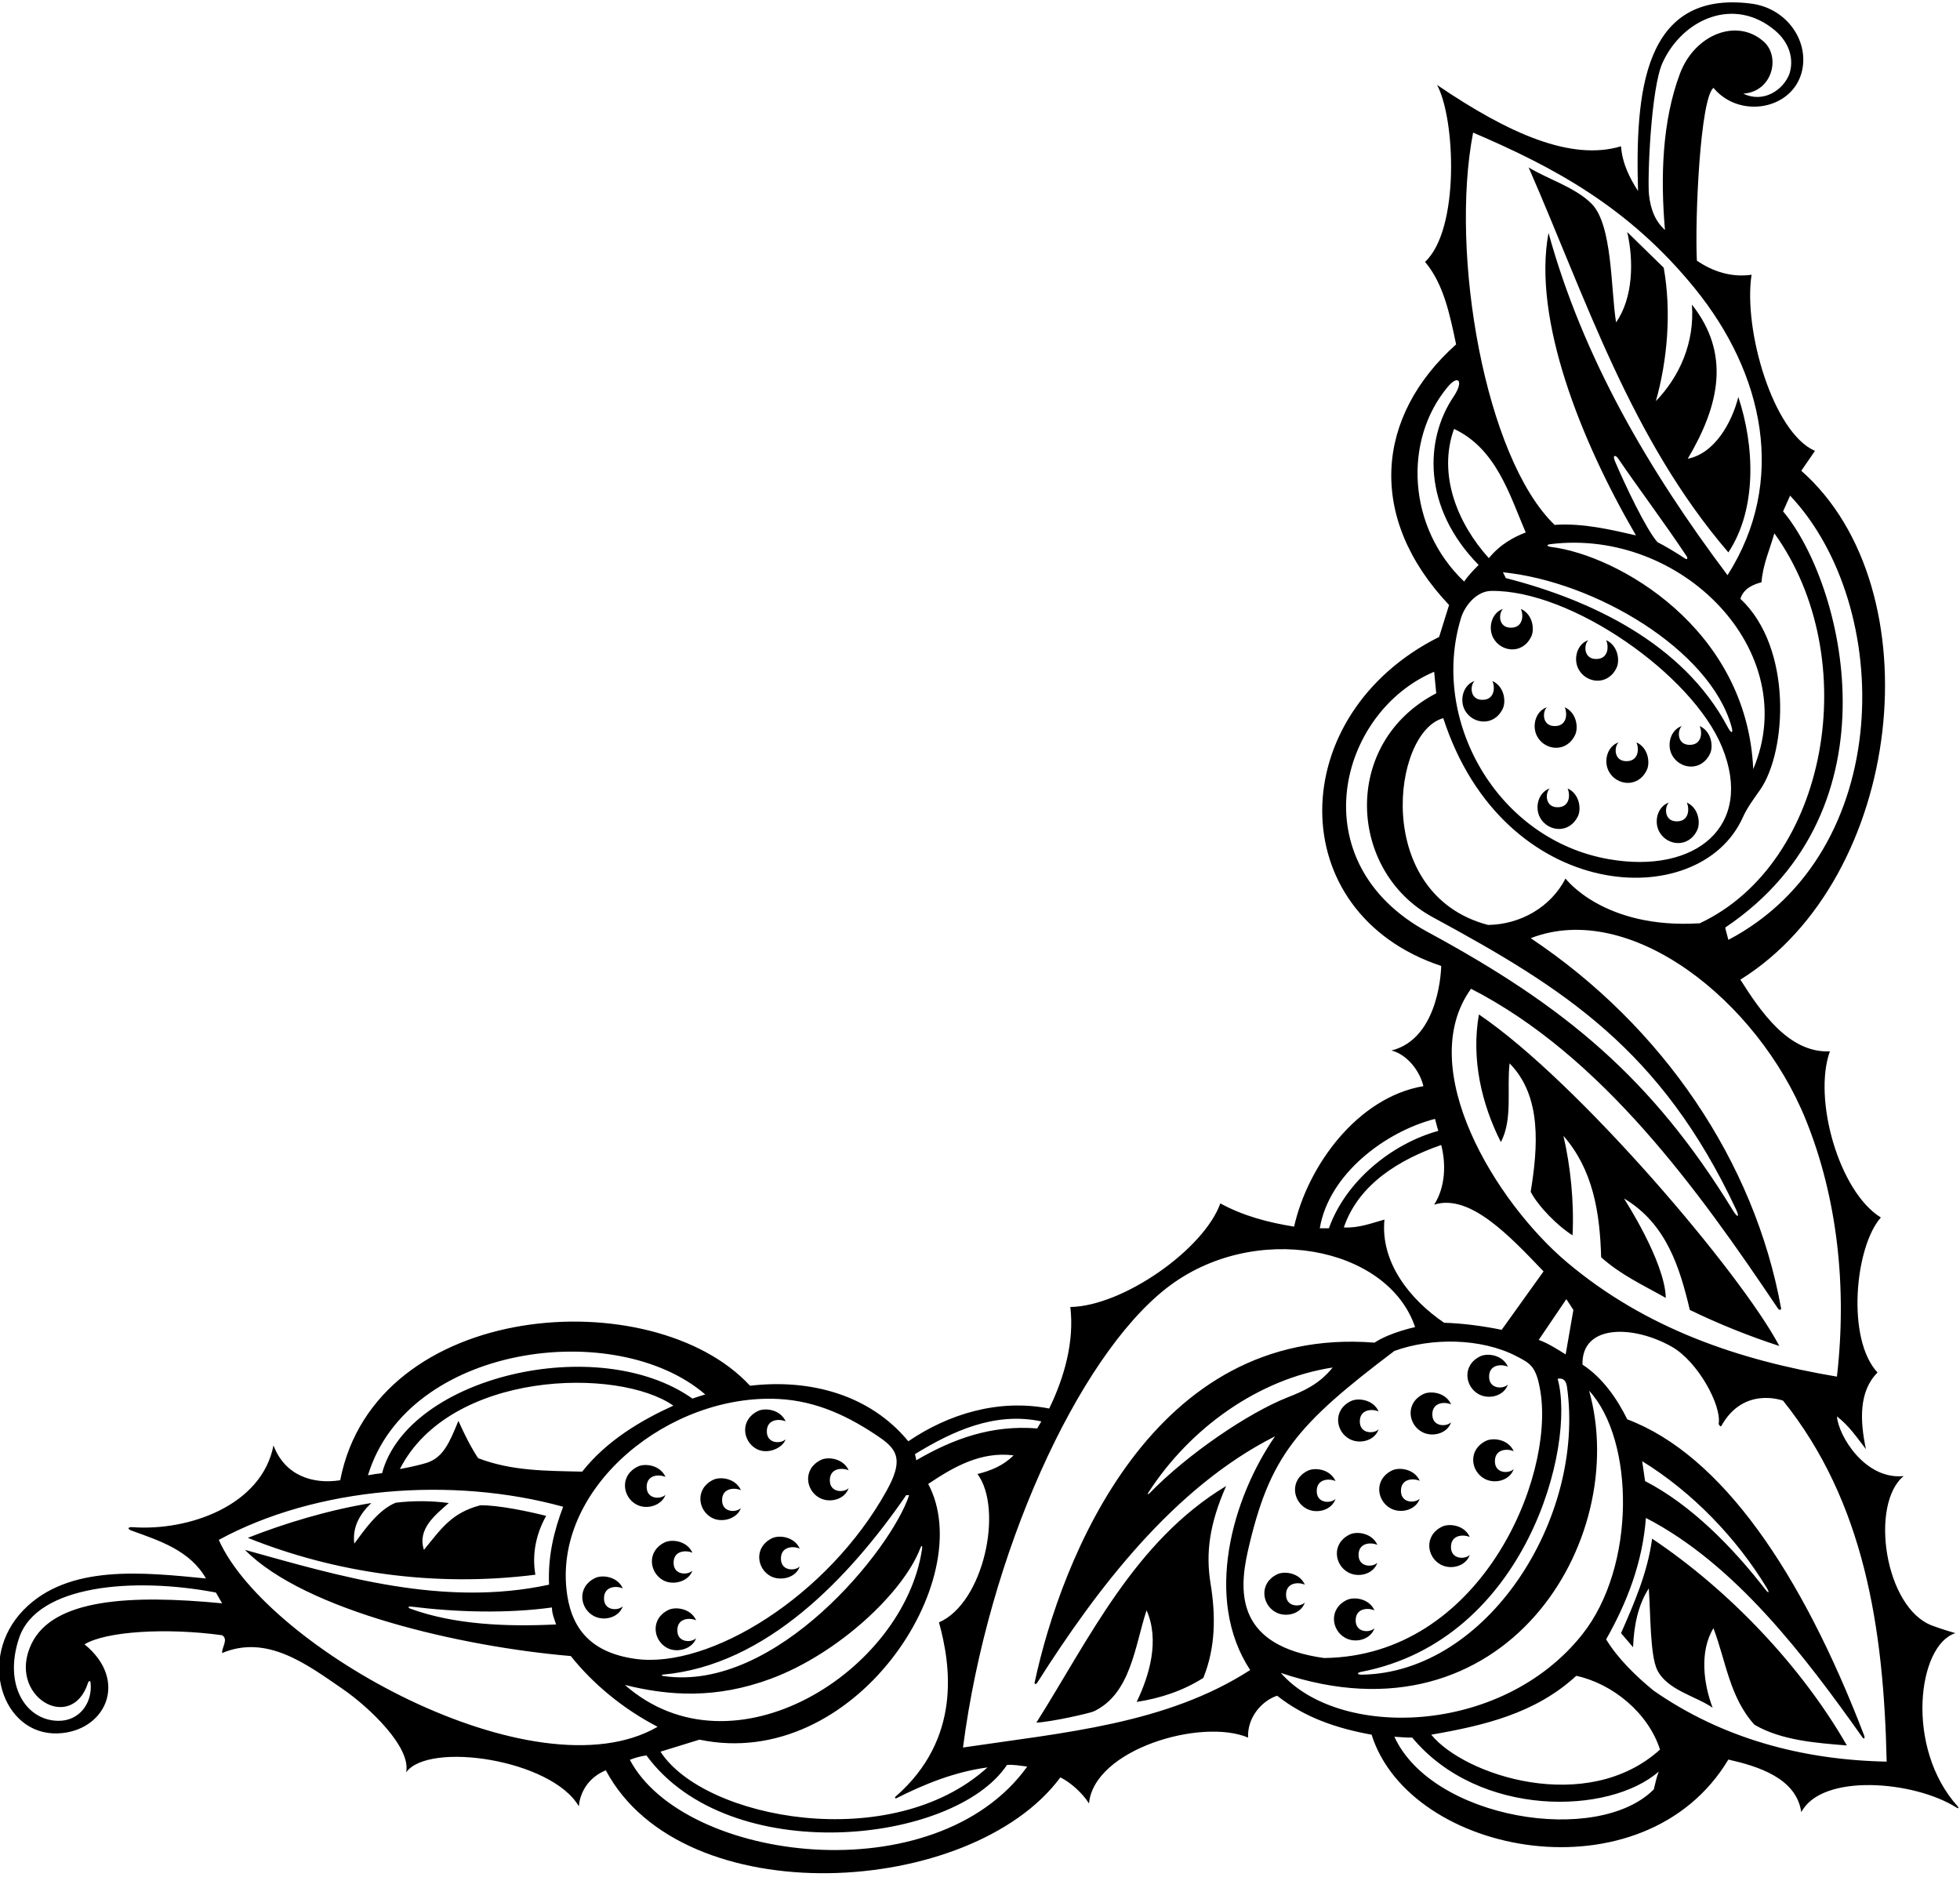 <?xml version="1.0" encoding="UTF-8"?>
<svg xmlns="http://www.w3.org/2000/svg" xmlns:xlink="http://www.w3.org/1999/xlink" width="473pt" height="453pt" viewBox="0 0 473 453" version="1.1">
<g id="surface1">
<path style=" stroke:none;fill-rule:nonzero;fill:rgb(0%,0%,0%);fill-opacity:1;" d="M 472.395 435.844 C 459.656 421.656 462.812 396.91 471.898 394.102 C 471.898 394.102 468.93 393.27 466.285 392.281 C 454.781 387.973 451.18 362.957 459.398 356.199 C 450.09 357.129 443.676 346.504 443.301 341.801 C 446.199 344 448.199 347 450.301 349.699 C 448.84 342.824 448.559 335.742 453.102 331.199 C 445.559 323.188 447.605 300.914 453.898 293.801 C 443.766 287.535 437.469 265.164 441.602 253.699 C 431.602 254.199 424.699 243.801 420 236.398 C 459.453 211.859 467.016 142.074 434.699 113.602 L 438 108.801 C 427.906 104.449 420.66 79.617 422.699 66.301 C 417.801 67 413.301 65.5 409.5 62.898 C 409 52.699 410.301 23.801 413.5 21.199 C 419.875 28.879 432.953 26.41 434.93 16.859 C 436.438 9.574 431.008 1.953 422.625 0.875 C 396.441 -2.496 394.625 22.625 395.301 46.102 C 393.199 42.801 391.5 39.398 391.199 35.301 C 379.238 38.891 364.262 32.375 346.801 20.5 C 351.234 28.688 352.297 55.41 343.898 63.199 C 348.398 68.5 349.898 76 351.398 83.102 C 332.02 100.418 329.715 124.848 349.699 146 L 347.301 153.699 C 309.898 172.398 309.301 220.266 347.801 233.102 C 347.801 233.102 347.605 250.547 335.801 253.5 C 339.699 254.5 342.699 258.602 343.5 262.102 C 327.602 264.801 315.602 281.301 312.301 296 C 306 295 300 293.398 294.5 290.398 C 290.484 301.52 271.016 315.18 258.301 315.398 C 259.301 323.801 256.801 332.5 253.199 339.898 C 241 337.5 228.898 341.199 219.199 347.801 C 209.898 336.5 195.398 332.699 181 334.398 C 157.656 309.098 90.574 313.535 82.102 357.199 C 75.508 358.242 68.758 356.094 66 348.801 C 63.164 363.375 45.445 369.512 31.973 368.527 C 30.859 368.445 30.629 368.953 31.754 369.359 C 38.445 371.777 45.844 374.129 49.699 380.902 C 34.836 379.473 16.52 377.316 5.656 388.535 C -5.59 400.148 0.559 418.707 13.871 418.293 C 25.391 417.934 31.25 405.625 20.398 396.801 C 25.469 393.684 39.984 392.734 53.602 394.602 C 55.199 395.602 53.5 397.5 53.602 398.898 C 64.426 394.367 73.969 401.562 82.699 407.574 C 89.32 412.129 99.32 421.797 98 427.699 C 103.391 420.156 133.109 424.543 139.699 435.898 C 139.699 435.898 139.832 429.832 146.199 427.199 C 164.758 462.074 234.41 457.957 255.898 428.898 C 258.5 430.199 261.301 432.801 262.801 435.199 C 264.023 422.137 289.875 414.531 301.199 419.301 C 300.961 414.512 304.441 410.453 308.199 409.199 C 314.898 414.5 322.699 417.102 331 418.602 C 340.277 448.012 396.785 458.52 417.102 424.602 C 424.102 426.199 433.5 429 434.699 437.301 C 439.676 427.844 461.828 429.711 472.07 436.141 C 472.66 436.512 472.844 436.344 472.395 435.844 Z M 435.781 270.188 C 443.379 288.965 445.789 310.504 443.301 332.199 C 419.48 328.199 397.117 320.566 378.191 304.637 C 360.965 290.133 341.156 257.781 355 238.602 C 386.605 254.797 409.926 287.273 429.027 315.703 C 429.387 316.234 429.91 316.191 429.812 315.641 C 423.41 280.371 401.301 247.668 369.398 226.398 C 393.336 217.086 424.156 241.441 435.781 270.188 Z M 375.898 332.699 C 377.52 332.453 377.988 333.484 378.16 334.691 C 382.648 366.48 358.809 403.641 328.664 404.121 C 327.453 404.141 327.371 403.656 328.52 403.434 C 368.328 395.75 380.387 348.852 375.898 332.699 Z M 377.836 326.836 C 376.035 325.734 373.664 324.164 371.336 323.336 L 378 313.5 L 379.699 316.102 Z M 432 119.602 C 457.105 146.219 457.484 205.57 417.102 226.801 C 416.836 225.664 416.5 224.664 416.336 223.836 C 459 195.148 444.633 140.406 430.301 123.398 Z M 401.227 15.117 C 406.086 4.555 418.477 -0.938 428.336 7.336 C 431.781 10.227 433 14.164 431.836 17.836 C 430.344 21.727 425.586 24.953 420.699 22.602 C 427.812 22.09 429.664 13.715 425.715 10.113 C 419.293 4.258 409.008 8.195 405.406 17.797 C 401.117 29.234 400.695 42.793 401.801 55.5 C 399.258 53.195 398.312 50.223 397.949 47.008 C 397.539 43.387 398.383 21.301 401.227 15.117 Z M 355.5 32 C 375.121 40.391 393.109 50.043 408.973 69.555 C 425.73 90.168 431.301 116.172 416.898 138.801 C 397.801 113.398 382 86.301 373.699 56.199 C 369.816 76.91 381.406 106.211 394.801 129.199 C 389.102 127.898 382 126.164 375.164 126.664 C 358.41 110.473 349.82 61.363 355.5 32 Z M 359.836 142.598 C 379.145 142.281 408.438 162.801 415.586 180.301 C 423.371 199.367 409.25 210.977 388.305 207.34 C 361.242 202.645 345.039 173.727 352.586 149.117 C 353.512 146.094 356.371 142.652 359.836 142.598 Z M 359.301 134.699 C 351.801 126.398 346.898 114.602 350.898 103.5 C 361.102 108.301 364.301 119.398 368.199 128.5 C 365.5 129.5 362 131.336 359.301 134.699 Z M 416.895 175.379 C 406.156 155.195 383.75 144.703 363.398 139.5 L 362.699 138.102 C 384.859 140.324 412.637 156.723 417.855 175.328 C 418.348 177.094 417.801 177.09 416.895 175.379 Z M 374.355 131.988 C 373.184 131.84 373.145 131.441 374.164 131.312 C 405.719 127.383 435.137 157.117 423.102 185.602 C 421.586 151.531 390.34 133.98 374.355 131.988 Z M 400 130.836 C 397.289 127.855 391.996 116.656 389.738 111.305 C 389.043 109.656 389.926 109.793 390.516 110.656 C 395.5 117.977 401.582 126.023 407.043 134.246 C 407.363 134.73 407.137 135.105 406.688 134.805 C 404.285 133.211 401.605 131.637 400 130.836 Z M 349.371 93.367 C 351.969 90.258 353.316 91.973 350.773 95.738 C 343.855 106.004 343.168 122.398 356.836 136.336 C 355.836 137.336 354.5 138.664 353.336 140.336 C 339.629 127.281 338.617 106.23 349.371 93.367 Z M 348.301 173.301 C 362.812 218.102 410.062 220.586 420.566 197.289 C 421.738 194.691 423.371 192.609 424.812 190.52 C 431.188 181.262 432.664 156.336 420 144.5 C 420.836 141.836 423.336 141 425.102 140.5 C 425.398 136.301 427.102 132.602 428.199 128.699 C 449.863 158.766 441.312 208.18 410.199 222.801 C 386.973 224.266 377.801 212 377.801 212 C 374.199 219 366.801 223.102 359.102 223.199 C 331.172 215.863 335.953 176.625 348.301 173.301 Z M 344.547 224.91 C 313.621 208.184 322.949 171.895 346.102 162.102 L 346.602 167.301 C 323.594 179.266 325.336 210.266 345.746 221.324 C 377.43 238.496 400.91 253.305 418.961 291.863 C 419.848 293.758 419.352 293.973 418.227 292.133 C 398.715 260.246 377.719 242.855 344.547 224.91 Z M 346.102 290.699 C 354.73 287.953 364.402 298.359 372.5 306.801 L 362.398 320.898 C 357.898 320 353.164 319.336 348.5 319.199 C 340.301 313.602 333.102 304.699 334.102 294.301 C 331.199 295.102 327.898 296.398 324.301 296.199 C 327.898 285.602 338 279.699 347.801 276.301 C 349 280.898 348.801 286.5 346.102 290.699 Z M 346.301 270 C 346.602 271 346.801 272 347.102 272.898 C 335.801 276 324.699 285.102 320.699 296.398 L 318.5 296.398 C 320.699 283.301 334.301 273.102 346.301 270 Z M 251.301 343 L 250.301 344.699 C 239.199 343.801 229.801 347.301 221.102 352.398 C 221.086 351.914 220.914 351.414 220.801 350.898 C 229.801 345.398 240 340.602 251.301 343 Z M 226.602 391.5 C 229.371 401.578 232.27 419.52 216.043 433.617 C 215.895 433.746 216.094 434.051 216.238 433.977 C 223.199 430.477 230.367 427.578 238.301 426.5 C 215.156 447.582 169.867 439.008 159.398 422.699 L 168.801 419.801 C 206.211 427.629 236.312 381.082 224 358.098 C 230.102 354 236.699 350.199 244.602 351.199 C 242.102 353.699 239.102 354.902 235.898 355.699 C 242.199 364.266 237.367 386.836 226.602 391.5 Z M 150.801 406.602 C 161.453 409.242 172.805 410.02 186.086 405.082 C 202.277 399.062 218.004 384.297 222.086 373.617 C 222.391 372.82 222.641 372.945 222.52 373.766 C 218.195 403.18 177.012 429.57 150.801 406.602 Z M 218.699 360.801 L 219.398 360.801 C 215.199 373.719 187.32 408.523 160.066 404.441 C 159.613 404.371 159.574 404.141 160.008 404.102 C 184.902 401.863 204.941 380.75 218.699 360.801 Z M 187.883 337.594 C 197.164 338.066 205.035 341.871 212.41 346.949 C 216.742 349.938 217.93 352.586 213.965 359.73 C 199.793 385.266 171.23 402.789 153.363 400.312 C 141.855 398.719 137.609 392.215 136.699 383.492 C 134.078 358.41 161.762 336.258 187.883 337.594 Z M 115.375 351.875 C 113.375 348.773 112.125 346.176 110.625 342.875 C 108.512 347.996 107.008 351.785 102.848 353.039 C 100.035 353.887 96.5 354.5 96.5 354.5 C 108.605 330.758 149.125 329.875 162.5 339.199 C 154.801 342.699 146.398 347.625 140.5 355.125 C 131.602 354.926 123.477 354.973 115.375 351.875 Z M 170.199 336.5 C 169.375 336.75 168.5 337 167.105 337.496 C 144.297 321.379 98.457 332.211 92.199 355.5 C 91.102 355.598 90.25 355.75 88.801 356 C 98.418 324.395 148.582 317.902 170.199 336.5 Z M 7.574 396.727 C 1.605 409.273 17.211 418.398 21.219 406.156 C 21.41 405.562 21.797 405.434 21.863 406.113 C 22.344 410.945 19.18 415.348 14 415.258 C 6.164 415.121 0.785 406.531 4.633 395.199 C 8.957 382.473 32.18 380.5 52.102 384.301 L 53.602 386.902 C 31.391 384.762 12.777 385.793 7.574 396.727 Z M 52.801 371.598 C 76.301 358.801 109.102 356.199 135.898 363.598 C 133.699 369.402 132.199 375.5 132.5 382.402 C 107 387.902 82.102 380.402 59.102 374 C 73.609 388.711 111.406 397.383 137.75 399.625 C 143.125 406.375 150.375 412.375 158.699 416.699 C 129.062 433.84 64.336 397.559 52.801 371.598 Z M 134.199 392 C 122.27 392.586 109.629 392.07 99.02 388.191 C 98.34 387.941 98.488 387.602 99.242 387.695 C 110.18 389.055 122.348 389.398 133.199 387.902 C 133.199 389.402 133.75 390.625 134.199 392 Z M 152 424.668 C 153.25 424.168 154.602 423.801 156 423.602 C 176.02 450.926 230.242 445.047 243 425.918 C 244.5 425.75 246.34 426.117 247.898 426.301 C 225.742 457.117 165.035 449.344 152 424.668 Z M 232.398 421.699 C 238.441 375.043 260.023 327.645 281.465 310.883 C 302.465 294.465 334.91 300.656 341.5 320.25 C 341.5 320.25 335.5 321.5 331.699 324 C 278.195 319.711 256.09 376.184 249.688 405.988 C 249.574 406.512 250.051 406.477 250.34 406.02 C 264.609 383.52 283.238 358.93 307.699 346.602 C 297.398 361.5 290.398 385.801 301.699 403 C 281.398 416.102 256.5 418.102 232.398 421.699 Z M 321.602 330 C 318.355 334.059 314.559 335.695 310.73 337.203 C 301.156 340.98 286.504 350.98 277.406 360.344 C 277.035 360.727 276.855 360.602 277.145 360.16 C 287.238 344.523 303.805 332.723 321.602 330 Z M 301.152 374.246 C 306.371 351.355 312.902 343.859 336.5 326 C 345.371 322.766 357.398 322.863 365.883 327.234 C 369.301 328.996 370.754 329.66 371.746 335.805 C 375.164 356.875 357.152 399.703 319.5 400.102 C 298.758 397.18 298.758 384.754 301.152 374.246 Z M 309.102 403.699 C 363.137 421.961 393.605 371.672 383.5 335.602 C 394.449 347.48 394.891 378.051 381.797 394.469 C 362.211 419.031 323.02 419.652 309.102 403.699 Z M 399.102 431.801 C 385.539 445.477 345.625 439.012 336.5 419.102 C 338.199 419.199 339.5 419.332 340.801 419.301 C 356.957 438.746 388.379 437.965 400.301 427.5 C 399.664 429.168 399.5 430.332 399.102 431.801 Z M 345.398 418.602 C 358.102 416.398 370.5 413.5 380.398 404.398 C 389.199 406.301 397.801 413.398 400.602 422.199 C 382.984 438.137 353.414 428.461 345.398 418.602 Z M 399.102 408 C 394.801 404.5 390.398 400.199 387.602 395.602 C 392.699 386.598 396.398 377 397.199 366.301 C 418.832 377.457 435.664 399.809 449.434 419.215 C 449.859 419.812 450.133 419.484 449.844 418.727 C 434.812 379.547 415.504 351.105 392.699 342.5 C 390.301 337.602 386.699 332.398 381.898 329.301 C 381.637 319.539 394.082 319.691 403.422 324.969 C 409.754 328.547 415.465 339.121 414.77 343.516 C 414.719 343.848 415.258 344.375 415.402 344.113 C 420.785 334.379 430.301 338 430.301 338 C 449.898 362.402 454.602 392.902 455.301 425.102 C 434.699 424.699 415.5 419.398 399.102 408 Z M 396.301 352.602 C 408.418 360.07 419.043 371.113 426.355 383.152 C 427.07 384.328 426.867 384.641 426.07 383.609 C 418.105 373.316 408.09 363.129 397 357.402 Z M 417.102 133.301 C 393.5 105.801 382.801 72.199 368.898 40.398 C 373.453 43.211 380.023 45.129 384.047 49.117 C 389.18 54.203 388.703 69.773 390 77.801 C 394.102 71.898 394.301 63.102 392.699 56 L 401.5 64.602 C 403.398 75.199 402.398 86.898 399.602 96.801 C 405.301 90.898 409 82.699 408.301 73.5 C 417.664 85.336 414.984 97.742 407.301 110.699 C 413.898 109.398 418 101.801 419.5 95.801 C 423.398 107.5 424.102 122.699 417.102 133.301 Z M 429.398 324.801 C 422 322.398 414.801 319.5 407.801 316.102 C 405.398 306 402.199 295.301 391.898 289.199 C 391.898 289.199 401.801 304.398 402 313.199 C 396.699 310.199 391.199 307.699 386.398 303.398 C 386.102 292.5 384.398 282.199 377.301 274.102 C 379 281.398 379.898 290 379.5 298.102 C 375.699 295.699 371.164 291 369.398 287.602 C 371.102 277 372.199 264.602 364.301 256.602 C 363.602 262.898 365.102 270.102 362.199 275.602 C 357.602 266.5 355 255.699 356.898 244.801 C 380.797 260.961 420.215 307.348 429.398 324.801 Z M 295.898 358.598 C 291.84 367.816 290.945 374.812 292.145 382.168 C 293.422 390.016 293.332 397.617 290.398 404.898 C 285.5 408 280.102 409.801 274.301 410.699 C 277.398 404.301 279.898 395.801 276.699 388.598 C 273.871 397.082 272.961 408.723 263.945 412.98 C 263.074 413.395 253.898 415.5 250.102 415.699 C 262.801 395.602 273.801 371.902 295.898 358.598 Z M 59.801 371.098 C 68.699 367.598 79.199 364.402 89.602 362.699 C 86.801 365.402 85 368.5 85.5 372.5 C 88 369.125 91.301 364.324 95.5 362.625 C 99.602 362.125 104 362.125 108.301 362.699 C 104.898 365.699 100.699 369 102.301 374 C 106.5 368.902 108.875 365.125 115.875 363.25 C 120.176 363.148 127.898 364.801 131.801 365.801 C 129.5 369.902 128.301 374.801 129.199 380 C 104.699 383.098 80.699 379.5 59.801 371.098 Z M 445.699 421.199 C 438.301 420.602 429.898 420 423.398 416.199 C 417.398 409.602 416.5 400.801 413.5 392.902 C 410.102 398.5 411.102 406.301 413.301 412.102 C 409.34 409.32 402.402 407.891 399.953 403.027 C 398.184 399.508 398.336 389.297 397.898 383.301 C 395.301 387.301 394.301 392.301 394.102 397.5 L 391.199 394.102 C 394.398 386.801 397.602 379.5 398.699 371.301 C 417.398 383.801 434.801 402.199 445.699 421.199 Z M 163.469 393.121 C 163.234 396.492 166.93 396.465 168 395.301 C 167.133 397.898 163.43 398.977 160.98 397.656 C 157.574 395.824 156.902 390.609 161.336 388.488 C 163.039 387.676 166.691 388.094 168 391 C 166.438 390.312 163.648 390.488 163.469 393.121 Z M 160.438 372.188 C 162.141 371.375 165.793 371.793 167.102 374.699 C 165.539 374.012 162.75 374.188 162.566 376.824 C 162.336 380.195 166.031 380.164 167.102 379 C 166.234 381.598 162.531 382.676 160.082 381.359 C 156.676 379.527 156.004 374.309 160.438 372.188 Z M 172.137 357.09 C 173.84 356.277 177.492 356.695 178.801 359.602 C 177.238 358.914 174.449 359.09 174.27 361.723 C 174.035 365.094 177.73 365.066 178.801 363.902 C 177.934 366.5 174.23 367.574 171.781 366.258 C 168.375 364.426 167.703 359.211 172.137 357.09 Z M 153.938 353.891 C 155.641 353.074 159.293 353.492 160.602 356.402 C 159.039 355.715 156.25 355.887 156.066 358.523 C 155.836 361.895 159.531 361.867 160.602 360.699 C 159.758 363.223 156.172 364.453 153.582 363.059 C 150.176 361.227 149.504 356.012 153.938 353.891 Z M 182.938 340.488 C 184.641 339.676 188.293 340.094 189.602 343 C 188.039 342.312 185.25 342.488 185.066 345.121 C 184.836 348.492 188.531 348.465 189.602 347.301 C 188.879 349.465 185.219 351.078 182.582 349.656 C 179.176 347.824 178.504 342.609 182.938 340.488 Z M 198.137 352.289 C 199.84 351.477 203.492 351.895 204.801 354.801 C 203.238 354.113 200.449 354.289 200.27 356.922 C 200.035 360.293 203.73 360.266 204.801 359.098 C 203.887 361.84 200.277 362.801 197.781 361.457 C 194.375 359.625 193.703 354.41 198.137 352.289 Z M 193 373.699 C 191.438 373.012 188.648 373.188 188.469 375.824 C 188.234 379.195 191.93 379.164 193 378 C 192.035 380.891 188.195 381.547 185.98 380.359 C 182.574 378.527 181.902 373.309 186.336 371.188 C 188.039 370.375 191.691 370.793 193 373.699 Z M 150.301 383.301 C 148.738 382.613 145.949 382.789 145.77 385.422 C 145.535 388.793 149.23 388.766 150.301 387.598 C 149.387 390.34 145.777 391.301 143.281 389.957 C 139.875 388.125 139.203 382.91 143.637 380.789 C 145.34 379.973 148.992 380.395 150.301 383.301 Z M 315.281 364.059 C 311.875 362.227 311.203 357.012 315.637 354.891 C 317.34 354.074 320.992 354.492 322.301 357.402 C 320.738 356.715 317.949 356.887 317.77 359.523 C 317.535 362.895 321.23 362.867 322.301 361.699 C 321.387 364.441 317.777 365.402 315.281 364.059 Z M 327.168 390.723 C 326.934 394.094 330.633 394.066 331.699 392.902 C 330.785 395.641 327.18 396.602 324.684 395.258 C 321.273 393.426 320.605 388.211 325.035 386.09 C 326.738 385.277 330.395 385.695 331.699 388.602 C 330.137 387.914 327.352 388.09 327.168 390.723 Z M 310.367 384.523 C 310.137 387.895 313.832 387.867 314.898 386.699 C 313.988 389.441 310.379 390.402 307.883 389.059 C 304.477 387.227 303.805 382.012 308.238 379.891 C 309.938 379.074 313.594 379.492 314.898 382.402 C 313.34 381.715 310.551 381.887 310.367 384.523 Z M 325.738 370.289 C 327.438 369.473 331.094 369.895 332.398 372.801 C 330.84 372.113 328.051 372.289 327.867 374.922 C 327.637 378.293 331.332 378.266 332.398 377.098 C 331.488 379.84 327.879 380.801 325.383 379.457 C 321.977 377.625 321.305 372.41 325.738 370.289 Z M 354.699 370.902 C 353.137 370.215 350.352 370.387 350.168 373.023 C 349.934 376.395 353.633 376.367 354.699 375.199 C 353.785 377.941 350.18 378.902 347.684 377.559 C 344.273 375.727 343.605 370.512 348.035 368.391 C 349.738 367.574 353.395 367.992 354.699 370.902 Z M 335.961 354.828 C 337.664 354.012 341.316 354.43 342.625 357.34 C 341.062 356.652 338.273 356.824 338.094 359.461 C 337.859 362.832 341.555 362.805 342.625 361.637 C 341.711 364.379 338.105 365.34 335.605 363.996 C 332.199 362.164 331.527 356.949 335.961 354.828 Z M 326.035 338.09 C 327.738 337.273 331.395 337.695 332.699 340.602 C 331.137 339.914 328.352 340.09 328.168 342.723 C 327.934 346.094 331.633 346.066 332.699 344.898 C 331.785 347.641 328.18 348.602 325.684 347.258 C 322.273 345.426 321.605 340.211 326.035 338.09 Z M 365.301 350.199 C 363.738 349.512 360.949 349.688 360.77 352.324 C 360.535 355.695 364.23 355.664 365.301 354.5 C 364.387 357.238 360.777 358.199 358.281 356.859 C 354.875 355.027 354.203 349.809 358.637 347.688 C 360.34 346.875 363.992 347.293 365.301 350.199 Z M 380.812 196.922 C 378.691 201.355 373.477 200.688 371.641 197.277 C 370.301 194.781 371.262 191.176 374 190.262 C 372.836 191.328 372.809 195.023 376.176 194.793 C 378.812 194.609 378.988 191.824 378.301 190.262 C 381.207 191.566 381.625 195.223 380.812 196.922 Z M 343.535 336.391 C 345.238 335.574 348.895 335.992 350.199 338.898 C 348.637 338.215 345.852 338.387 345.668 341.023 C 345.434 344.395 349.133 344.367 350.199 343.199 C 349.285 345.941 345.68 346.902 343.184 345.559 C 339.773 343.727 339.105 338.512 343.535 336.391 Z M 357.238 327.289 C 358.938 326.477 362.594 326.895 363.898 329.801 C 362.34 329.113 359.551 329.285 359.367 331.922 C 359.137 335.293 362.832 335.266 363.898 334.102 C 362.988 336.84 359.379 337.801 356.883 336.457 C 353.477 334.625 352.805 329.41 357.238 327.289 Z M 400.41 200.68 C 399.07 198.184 400.027 194.578 402.77 193.664 C 401.605 194.73 401.574 198.43 404.945 198.195 C 407.582 198.016 407.758 195.227 407.07 193.664 C 409.977 194.973 410.395 198.625 409.578 200.324 C 407.461 204.762 402.242 204.09 400.41 200.68 Z M 390.613 179.141 C 389.449 180.211 389.422 183.906 392.789 183.672 C 395.426 183.492 395.602 180.703 394.914 179.141 C 397.82 180.449 398.238 184.102 397.426 185.805 C 395.305 190.238 390.09 189.566 388.258 186.156 C 386.914 183.66 387.875 180.055 390.613 179.141 Z M 403.512 182.219 C 402.172 179.723 403.133 176.113 405.871 175.203 C 404.703 176.27 404.68 179.969 408.047 179.734 C 410.684 179.555 410.859 176.766 410.172 175.203 C 413.078 176.512 413.496 180.16 412.684 181.863 C 410.562 186.301 405.348 185.629 403.512 182.219 Z M 370.953 177.691 C 369.609 175.195 370.57 171.586 373.312 170.672 C 372.145 171.742 372.117 175.438 375.488 175.203 C 378.121 175.023 378.301 172.234 377.609 170.672 C 380.52 171.98 380.938 175.633 380.121 177.336 C 378.004 181.77 372.785 181.098 370.953 177.691 Z M 355.855 164.336 C 354.688 165.406 354.664 169.102 358.031 168.871 C 360.668 168.688 360.844 165.898 360.156 164.336 C 363.062 165.645 363.48 169.297 362.664 171 C 360.547 175.434 355.328 174.762 353.496 171.355 C 352.156 168.859 353.117 165.25 355.855 164.336 Z M 360.367 153.945 C 359.027 151.449 359.988 147.844 362.727 146.93 C 361.562 147.996 361.535 151.695 364.902 151.461 C 367.539 151.281 367.715 148.492 367.027 146.93 C 369.934 148.238 370.352 151.891 369.539 153.594 C 367.418 158.027 362.203 157.355 360.367 153.945 Z M 380.953 161.5 C 379.609 159.004 380.57 155.395 383.312 154.48 C 382.145 155.551 382.117 159.246 385.488 159.016 C 388.121 158.832 388.297 156.043 387.609 154.48 C 390.516 155.789 390.938 159.441 390.121 161.145 C 388.004 165.578 382.785 164.906 380.953 161.5 "/>
</g>
</svg>

